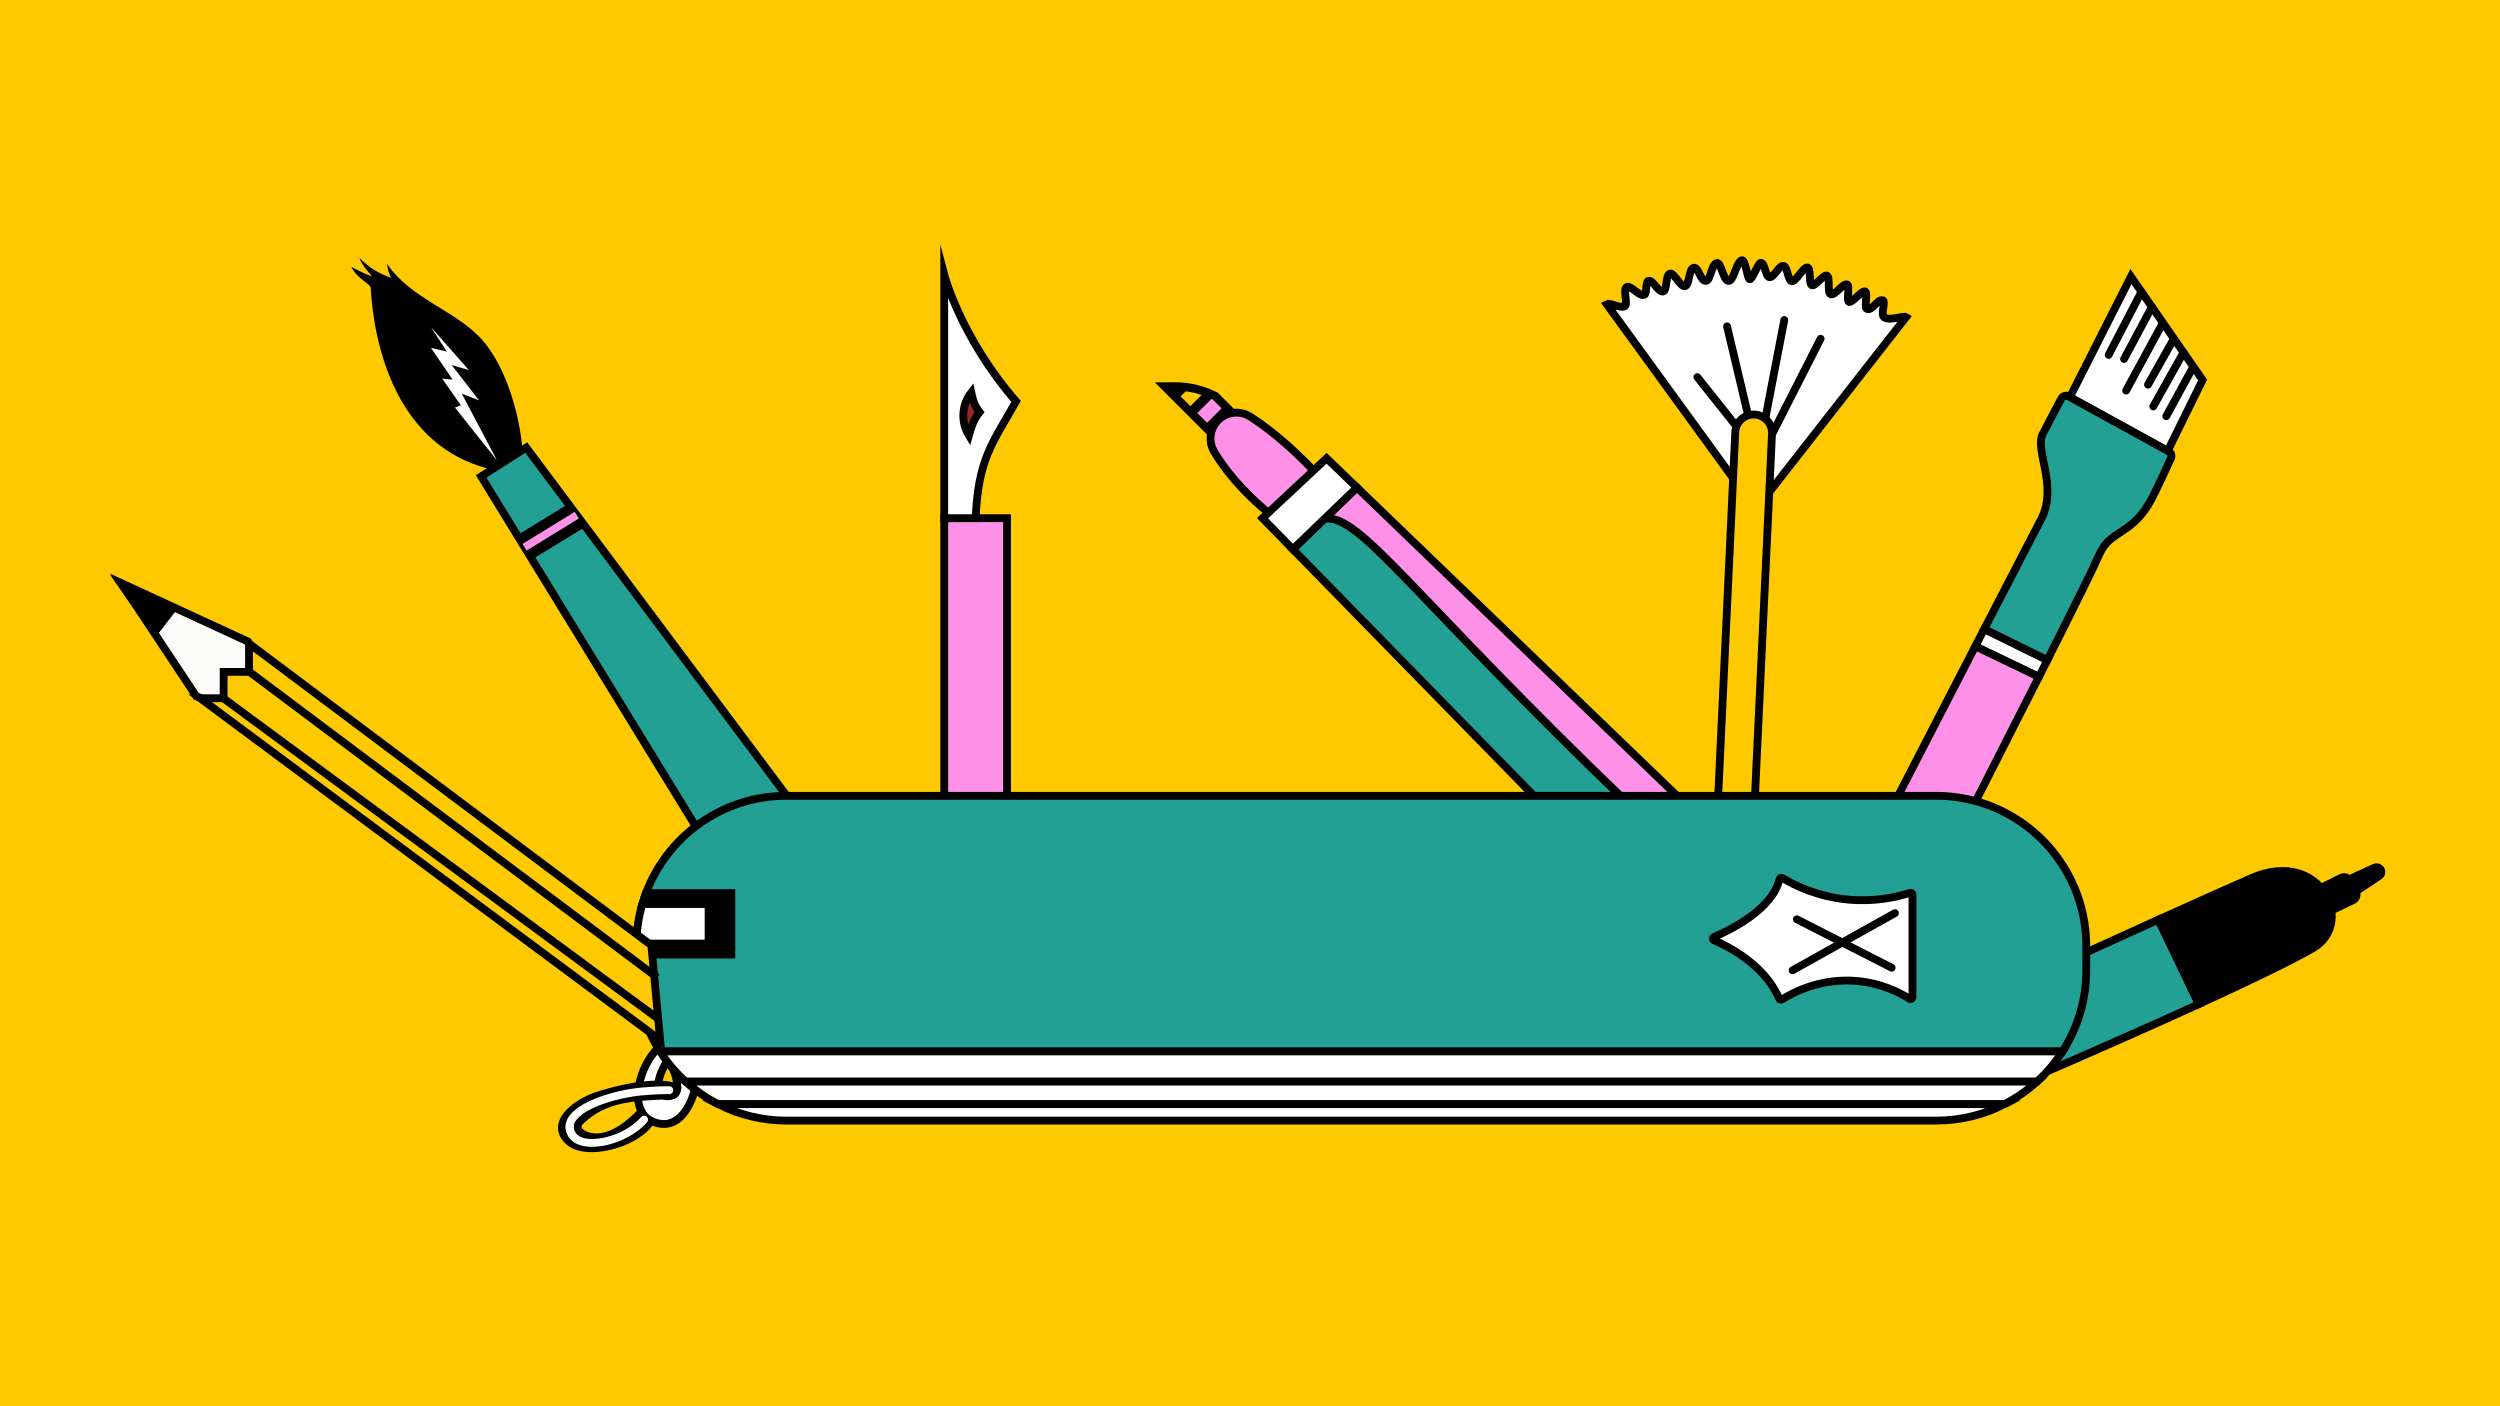 <svg width="640" height="360" viewBox="0 0 640 360" fill="none" xmlns="http://www.w3.org/2000/svg">
<rect x="0" y="0" width="640" height="360" fill="#333333" stroke="none"/>
<g clip-path="url(#clip0_1511_18096)">
<rect width="640" height="360" fill="#FFC900"/>
<path d="M658.381 0H-18.381V359.867H658.381V0Z" fill="#FFC900"/>
<path d="M562.927 257.04C540.571 267.275 515.393 278.014 515 278.18L530.39 245.489C530.39 245.489 541.143 240.586 552.546 235.426L562.927 257.04Z" fill="#23A094" stroke="black" stroke-width="2" stroke-miterlimit="10" stroke-linecap="round"/>
<path d="M594.217 227.254L599.367 224.706C600.136 224.326 601.068 224.616 601.487 225.364L603.076 228.216C603.529 229.024 603.205 230.05 602.367 230.452L596.922 233.068C596.106 233.461 595.123 233.102 594.755 232.269L593.46 229.349C593.11 228.562 593.443 227.634 594.217 227.254Z" fill="black" stroke="black" stroke-width="2" stroke-miterlimit="10" stroke-linecap="round"/>
<path d="M592.02 242.807C585.878 246.304 574.8 251.601 562.927 257.043L552.546 235.429C562.038 231.141 571.979 226.673 576.548 224.707C594.195 217.119 603.179 236.455 592.02 242.807Z" fill="black" stroke="black" stroke-width="2" stroke-miterlimit="10" stroke-linecap="round"/>
<path d="M601.324 225.135L607.893 222.108C608.423 221.865 609.051 222.027 609.397 222.502C609.808 223.066 609.662 223.857 609.081 224.242L603.072 228.217L601.324 225.135Z" fill="black" stroke="black" stroke-width="2" stroke-miterlimit="10" stroke-linecap="round"/>
<path d="M524.122 168.984C523.408 170.399 522.686 171.835 521.951 173.28L505.671 165.461C506.441 163.969 507.206 162.49 507.962 161.023L524.122 168.984Z" fill="white" stroke="black" stroke-width="2" stroke-miterlimit="10"/>
<path d="M505.671 165.461L521.951 173.28C513.104 190.795 503.351 209.861 500.748 214.94C500.389 215.645 499.504 215.902 498.82 215.496L485.392 207.587C484.759 207.211 484.528 206.416 484.866 205.762C487.302 201.038 496.777 182.676 505.671 165.461Z" fill="#FF90E8" stroke="black" stroke-width="2" stroke-miterlimit="10"/>
<path d="M555.766 117.294C554.68 119.688 552.184 125.143 550.778 127.798C545.897 137.002 540.11 135.676 537.495 141.807C536.114 145.03 530.554 156.222 524.122 168.983L507.962 161.023C514.783 147.83 520.844 136.117 522.527 132.919C526.9 124.608 520.865 115.255 522.899 111.189C524.19 108.607 526.562 104.157 527.716 102.015C528.079 101.339 528.921 101.091 529.597 101.459L555.172 115.515C555.804 115.862 556.061 116.635 555.766 117.294Z" fill="#23A094" stroke="black" stroke-width="2" stroke-miterlimit="10"/>
<path d="M529.913 101.635L545.517 70.812L563.86 97.275L554.949 115.392L529.913 101.635Z" fill="white" stroke="black" stroke-width="2" stroke-miterlimit="10"/>
<path d="M548.214 74.703L539.815 90.846" stroke="black" stroke-width="2" stroke-miterlimit="10" stroke-linecap="round"/>
<path d="M550.889 78.562L543.76 91.901" stroke="black" stroke-width="2" stroke-miterlimit="10" stroke-linecap="round"/>
<path d="M553.633 82.773L544.277 100.002" stroke="black" stroke-width="2" stroke-miterlimit="10" stroke-linecap="round"/>
<path d="M556.501 86.727L549.889 98.479" stroke="black" stroke-width="2" stroke-miterlimit="10" stroke-linecap="round"/>
<path d="M558.98 90.231L551.231 104.06" stroke="black" stroke-width="2" stroke-miterlimit="10" stroke-linecap="round"/>
<path d="M561.394 94.035L554.565 106.54" stroke="black" stroke-width="2" stroke-miterlimit="10" stroke-linecap="round"/>
<path d="M416.637 205.492H394.396L330.967 140.601L339.173 132.705C348.473 131.855 360.983 152.016 416.637 205.492Z" fill="#23A094" stroke="black" stroke-width="2" stroke-miterlimit="10"/>
<path d="M431.147 205.492H416.637C360.983 152.015 348.473 131.854 339.173 132.705L347.379 124.805L431.147 205.492Z" fill="#FF90E8" stroke="black" stroke-width="2" stroke-miterlimit="10"/>
<path d="M298.208 98.946L300.879 98.934C301.802 98.934 302.738 98.993 303.666 99.113C304.555 99.22 305.469 99.395 306.384 99.626C306.931 99.767 307.452 99.921 307.94 100.088C308.829 100.383 309.726 100.742 310.589 101.152C310.735 101.225 311.107 101.405 311.107 101.405L317.458 107.757L311.581 112.323L298.208 98.946Z" fill="black"/>
<path d="M300.883 100.001C301.653 100.001 302.55 100.044 303.533 100.172C304.341 100.27 305.213 100.428 306.127 100.659C306.645 100.792 307.136 100.937 307.602 101.095C308.564 101.412 309.41 101.766 310.136 102.113C310.252 102.168 310.367 102.224 310.478 102.279L315.851 107.653L311.671 110.898L309.008 108.234L306.512 105.738L302.238 101.463L300.777 100.001C300.811 100.001 300.849 100.001 300.883 100.001ZM300.883 97.863H300.764L295.644 97.889L299.264 101.51L300.725 102.972L304.999 107.247L307.495 109.744L310.158 112.407L311.491 113.741L312.978 112.586L317.158 109.342L319.073 107.854L317.359 106.14L311.987 100.766L311.743 100.522L311.431 100.368C311.312 100.309 311.188 100.249 311.064 100.189C310.149 99.753 309.209 99.377 308.269 99.065C307.773 98.898 307.226 98.735 306.657 98.59C305.691 98.346 304.73 98.167 303.79 98.051C302.832 97.927 301.849 97.863 300.883 97.863Z" fill="black"/>
<path d="M307.602 101.099L304.738 103.968L302.238 101.467L303.533 100.176C304.341 100.274 305.213 100.432 306.127 100.663C306.644 100.796 307.136 100.941 307.602 101.099Z" fill="#FFC900"/>
<path d="M312.722 104.528L309.008 108.239L306.512 105.742L310.136 102.117C310.252 102.173 310.367 102.228 310.478 102.284L312.722 104.528Z" fill="#FF90E8"/>
<path d="M325.834 132.191C317.718 125.714 313.201 119.635 310.833 115.646C309.286 113.043 309.696 109.721 311.837 107.579C314.03 105.386 317.453 105.002 320.065 106.673C323.92 109.144 329.882 113.624 336.955 121.183L325.834 132.191Z" fill="#FF90E8" stroke="black" stroke-width="2" stroke-miterlimit="10"/>
<path d="M347.379 124.806L330.967 140.602L323.198 132.651L339.605 117.32L347.379 124.806Z" fill="white" stroke="black" stroke-width="2" stroke-miterlimit="10"/>
<path d="M447.508 127.684L411.329 77.884C412.227 77.397 414.689 79.013 415.945 78.406C416.834 77.978 415.381 73.934 416.437 73.481C417.556 73.002 419.569 75.914 420.907 75.49C421.736 75.23 421.125 72.19 422.014 71.878C423.036 71.519 424.595 74.922 425.745 74.627C426.861 74.34 426.314 70.429 427.51 70.031C428.536 69.693 430.164 73.477 431.327 73.272C432.541 73.058 432.263 68.945 433.541 68.552C434.797 68.167 435.246 71.955 436.699 71.916C437.96 71.882 438.045 67.753 439.49 67.321C440.567 67 441.123 71.677 442.405 71.916C443.802 72.177 444.311 67.607 445.768 66.662C446.85 65.966 447.273 71.48 447.944 71.506C448.67 71.532 450.064 67.231 450.773 67.278C451.901 67.351 451.897 70.839 452.987 70.972C454.132 71.113 455.44 67.894 456.556 68.056C457.633 68.214 457.646 71.78 458.688 71.993C459.706 72.203 461.714 68.249 462.71 68.466C463.723 68.689 462.932 72.78 463.898 73.062C464.736 73.306 466.809 70.279 467.629 70.519C468.668 70.818 467.672 74.96 468.655 75.319C469.818 75.743 471.732 72.468 472.882 72.814C473.608 73.037 472.634 77.017 473.335 77.286C474.173 77.611 476.677 74.229 477.464 74.605C478.263 74.986 477.152 78.641 477.887 79.052C479.194 79.774 480.507 76.653 481.908 76.837C482.908 76.969 481.374 80.471 482.276 81.185C483.644 82.275 487.328 80.736 487.969 81.159C475.331 97.323 462.697 113.491 450.059 129.655L447.508 127.684Z" fill="white" stroke="black" stroke-width="2" stroke-miterlimit="10" stroke-linecap="round"/>
<path d="M466.078 86.715L451.777 114.832" stroke="black" stroke-width="2" stroke-miterlimit="10" stroke-linecap="round"/>
<path d="M456.778 81.922L451.145 111.167" stroke="black" stroke-width="2" stroke-miterlimit="10" stroke-linecap="round"/>
<path d="M442.127 83.543L448.115 108.843" stroke="black" stroke-width="2" stroke-miterlimit="10" stroke-linecap="round"/>
<path d="M434.519 96.543L445.862 110.813" stroke="black" stroke-width="2" stroke-miterlimit="10" stroke-linecap="round"/>
<path d="M449.149 206.525H439.729L444.23 110.602C444.35 108.092 446.418 106.117 448.931 106.117C451.615 106.117 453.756 108.362 453.633 111.042L449.149 206.525Z" fill="#FFC900" stroke="black" stroke-width="2" stroke-miterlimit="10" stroke-linecap="round"/>
<path d="M257.807 132.656H241.724V205.563H257.807V132.656Z" fill="#FF90E8" stroke="black" stroke-width="2" stroke-miterlimit="10"/>
<path d="M241.724 132.653V70.336C241.724 70.336 245.951 86.457 260.114 102.753C253.952 113.668 250.464 117.455 249.763 132.657H241.724V132.653Z" fill="white" stroke="black" stroke-width="2" stroke-miterlimit="10"/>
<path d="M248.036 111.483C247.592 110.752 246.348 108.507 246.647 105.472C246.9 102.911 248.109 101.159 248.66 100.453C249.032 102.146 249.19 103.45 250.776 105.519C249.306 107.259 248.69 109.191 248.036 111.483Z" fill="#98282A" stroke="black" stroke-width="2" stroke-miterlimit="10"/>
<path d="M133.731 115.048C133.09 106.707 129.851 94.515 123.658 87.265C117.149 79.642 104.964 76.474 99.091 67.527C99.091 67.527 99.194 69.361 100.1 71.105C96.839 69.981 94.548 68.536 92.014 66.039C92.505 67.783 95.309 70.819 95.309 70.819C92.655 69.835 89.95 68.318 89.95 68.318C91.099 71.007 94.608 72.657 94.864 73.482C95.121 74.307 95.339 113.21 126.042 120.225L133.731 115.048Z" fill="black"/>
<path d="M127.235 117.871L116.469 104.336L117.978 103.751L113.199 96.924L115.883 97.176L110.31 89.045L114.417 90.011L110.31 83.727L120.029 94.743L115.631 93.444L122.628 102.494L118.225 100.797L127.235 117.871Z" fill="white"/>
<path d="M179.312 213.516L123.175 121.962L134.714 114.57L202.776 205.56L179.312 213.516Z" fill="#23A094" stroke="black" stroke-width="2" stroke-miterlimit="10"/>
<path d="M145.501 128.992L132.415 137.025L136.201 143.202L149.891 134.858L145.501 128.992Z" fill="black"/>
<path d="M147.66 131.875L134.295 140.092" stroke="#FF90E8" stroke-width="2" stroke-miterlimit="10"/>
<path d="M55.549 179.758L167.555 263.557L166.764 260.393L58.429 179.758H55.549Z" fill="#FFC900"/>
<path d="M165.585 256.389L59.015 177.087V173.492H64.157L164.512 248.788L165.585 256.389Z" fill="#FFC900"/>
<path d="M64.246 166.711L163.901 241.562L164.187 245.589L64.755 170.892L64.246 166.711Z" fill="#FFC900"/>
<path d="M166.683 286.946C166.957 287.087 167.247 287.211 167.559 287.317C175.44 290.032 177.881 278.879 177.881 278.879L179.864 275.848L173.855 271.038L168.457 268.332C166.2 270.414 164.204 274.27 163.55 278.006C163.46 278.515 163.396 279.02 163.362 279.516C163.328 279.982 163.315 280.443 163.332 280.892C163.379 282.234 163.657 283.487 164.23 284.547" fill="white"/>
<path d="M166.683 286.946C166.957 287.087 167.247 287.211 167.559 287.317C175.44 290.032 177.881 278.879 177.881 278.879L179.864 275.848L173.855 271.038L168.457 268.332C166.2 270.414 164.204 274.27 163.55 278.006C163.46 278.515 163.396 279.02 163.362 279.516C163.328 279.982 163.315 280.443 163.332 280.892C163.379 282.234 163.657 283.487 164.23 284.547" stroke="black" stroke-width="2" stroke-miterlimit="10" stroke-linecap="round"/>
<path d="M170.722 271.664C166.585 278.581 168.974 281.685 172.346 280.347C174.808 279.372 172.252 273.554 172.252 273.554L170.722 271.664Z" fill="#FFC900" stroke="black" stroke-width="2" stroke-miterlimit="10" stroke-linecap="round"/>
<path d="M173.419 278.496L172.825 279.53L172.35 280.347C169.171 280.505 166.166 280.595 163.332 280.89C157.687 281.471 152.716 282.852 148.382 287.204C147.673 287.922 147.711 289.115 148.481 289.765C150.831 291.752 156.592 292.783 164.23 284.545C164.525 285.092 164.901 285.592 165.363 286.024C165.743 286.379 166.183 286.687 166.683 286.943C162.726 293.044 150.028 296.087 145.707 292.261C140.608 287.742 147.023 282.587 152.494 280.65C154.644 279.894 159.093 278.62 163.55 278.004C167.273 277.482 171.008 277.423 173.419 278.496Z" fill="white" stroke="black" stroke-width="2" stroke-miterlimit="10" stroke-linecap="round" stroke-linejoin="round"/>
<path d="M164.892 286.618C159.768 292.595 147.587 294.997 145.916 289.525C144.284 284.186 155.849 280.377 163.362 279.513C163.7 279.471 164.033 279.436 164.354 279.411C166.192 279.257 167.641 279.171 168.73 279.129C170.513 279.056 171.337 279.09 171.337 279.09" stroke="white" stroke-width="2" stroke-miterlimit="10" stroke-linecap="round"/>
<path d="M534.089 242.202V248.401C534.089 256.049 531.858 263.179 528.011 269.164H168.978C165.132 263.179 162.901 256.049 162.901 248.401V244.309H187.194V228.68H165.346C170.812 214.102 184.877 203.727 201.366 203.727H495.624C516.869 203.727 534.089 220.951 534.089 242.202Z" fill="#23A094" stroke="black" stroke-width="2" stroke-miterlimit="10"/>
<path d="M528.011 269.164C526.173 272.028 523.968 274.628 521.463 276.902H175.526C173.021 274.628 170.816 272.028 168.978 269.164H528.011Z" fill="white" stroke="black" stroke-width="2" stroke-miterlimit="10" stroke-linecap="round"/>
<path d="M521.463 276.902C518.967 279.168 516.177 281.109 513.155 282.661H183.834C180.813 281.109 178.022 279.168 175.526 276.902H521.463Z" fill="white" stroke="black" stroke-width="2" stroke-miterlimit="10" stroke-linecap="round"/>
<path d="M513.155 282.66C507.898 285.353 501.94 286.875 495.623 286.875H201.366C195.049 286.875 189.091 285.353 183.834 282.66H513.155Z" fill="white" stroke="black" stroke-width="2" stroke-miterlimit="10" stroke-linecap="round"/>
<path d="M455.474 255.638C455.594 255.916 455.923 256.027 456.18 255.865C458.962 254.116 466.142 250.234 475.622 251.154C481.678 251.739 486.229 254.048 488.854 255.694C489.178 255.899 489.597 255.66 489.597 255.279V229.03C489.597 228.701 489.277 228.462 488.965 228.564C485.575 229.646 479.985 230.933 473.113 230.291C465.3 229.565 459.483 226.688 456.278 224.768C456 224.601 455.637 224.751 455.564 225.067C453.692 232.985 442.448 238.307 438.819 239.838C438.422 240.004 438.417 240.569 438.815 240.735C442.093 242.125 451.666 246.802 455.474 255.638Z" fill="white" stroke="black" stroke-width="2" stroke-miterlimit="10" stroke-linecap="round"/>
<path d="M459.988 235.336L484.263 247.738" stroke="black" stroke-width="2" stroke-miterlimit="10" stroke-linecap="round" stroke-linejoin="round"/>
<path d="M485.097 233.762L458.898 248.395" stroke="black" stroke-width="2" stroke-miterlimit="10" stroke-linecap="round" stroke-linejoin="round"/>
<path d="M187.193 228.68V244.309H162.901V242.202C162.901 241.988 162.901 241.774 162.909 241.56H181.398V231.429H164.431C164.7 230.497 165.003 229.577 165.345 228.68H187.193Z" fill="black" stroke="black" stroke-width="2" stroke-miterlimit="10"/>
<path d="M181.398 231.43V241.561H162.909C162.965 238.047 163.491 234.649 164.431 231.43H181.398Z" fill="white" stroke="black" stroke-width="2" stroke-miterlimit="10"/>
<path d="M31 149.25L63.5 164.25L71 186L50.25 178.25L31 149.25Z" fill="#FBFBF9" stroke="black" stroke-width="2"/>
<path d="M39.625 161.75L44.25 155.75L31.125 149.625L39.625 161.75Z" fill="black" stroke="black" stroke-width="2"/>
<path d="M63.75 164.75L166.75 242L169 266.25L51.25 178.75H57.25V172H63.75V164.75Z" fill="#FFC900" stroke="black" stroke-width="2"/>
<path d="M63.375 171.625L168.25 250.25" stroke="black" stroke-width="2"/>
<path d="M57 178.625L168.75 261" stroke="black" stroke-width="2"/>
</g>
<defs>
<clipPath id="clip0_1511_18096">
<rect width="640" height="360" fill="white"/>
</clipPath>
</defs>
</svg>
